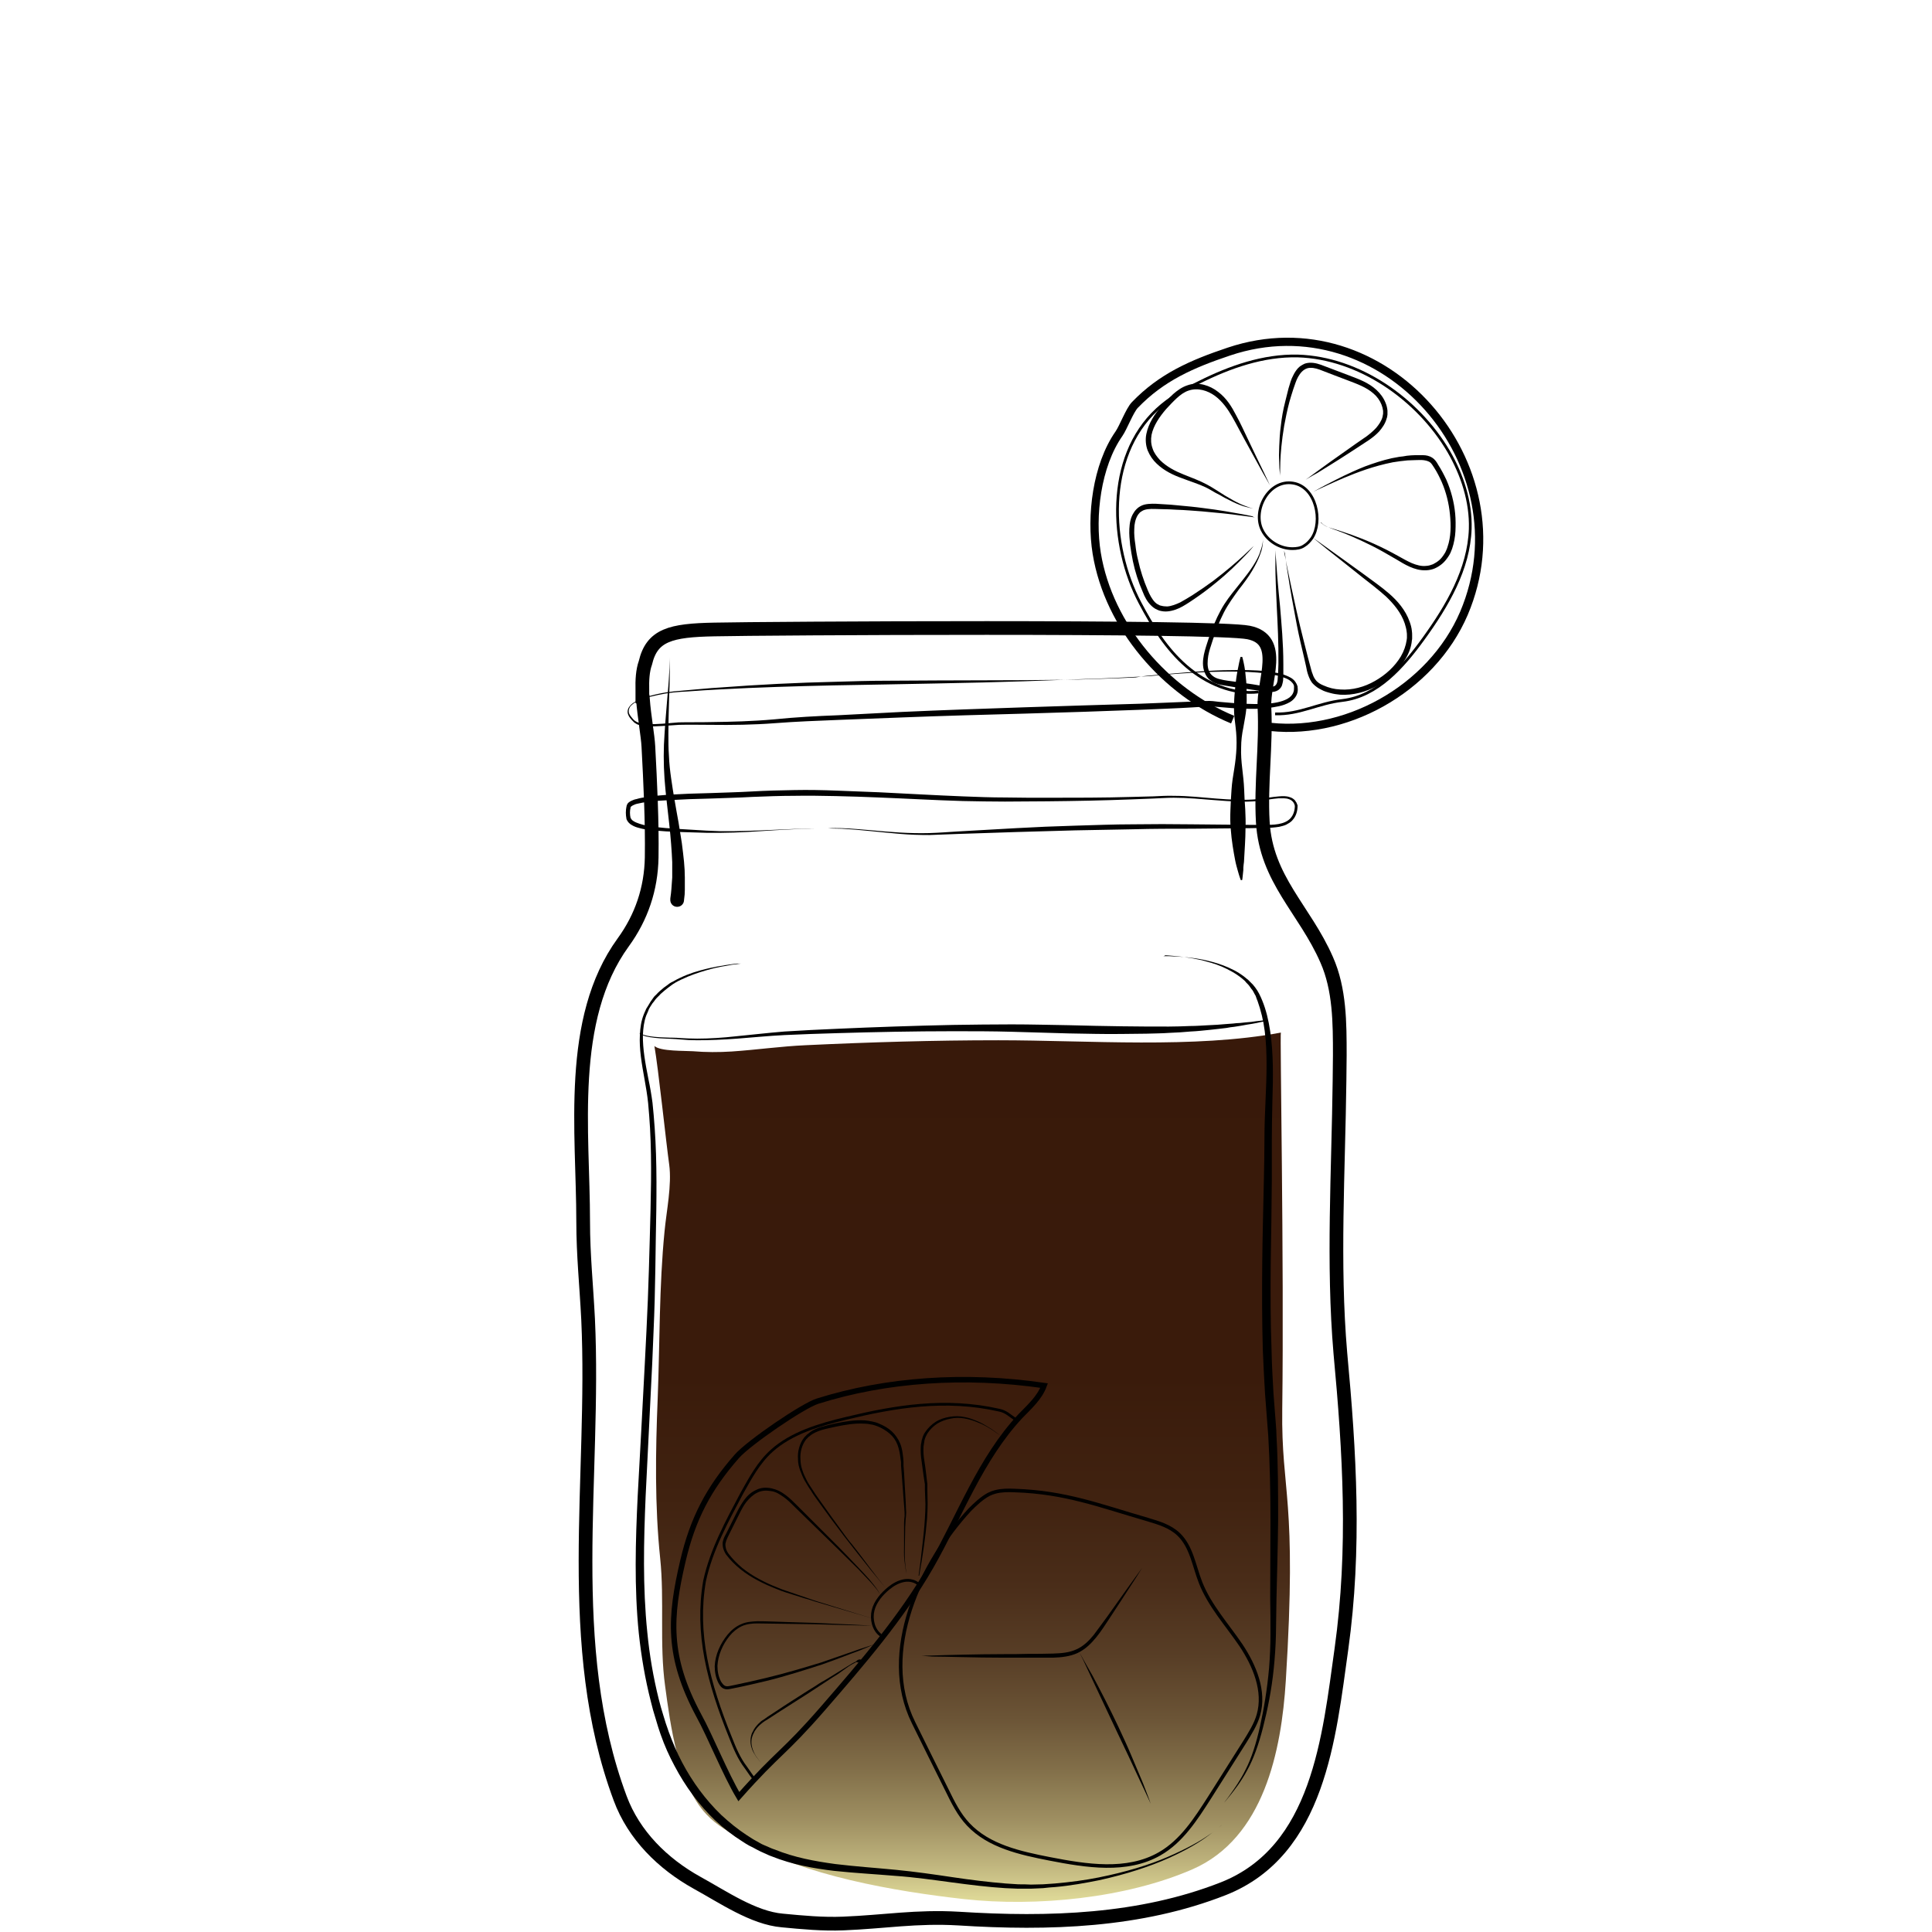 <svg id="Layer_1" xmlns="http://www.w3.org/2000/svg" viewBox="0 0 705 705"><style>.st0,.st1{fill:none}.st1{stroke:#000;stroke-width:5;stroke-miterlimit:10}.st2{opacity:.9;fill:url(#SVGID_1_);enable-background:new}.st3{fill:url(#SVGID_2_)}.st4{fill:none;stroke:#000;stroke-width:3;stroke-miterlimit:10}.st5{stroke-width:1.292}.st5,.st6,.st7{fill:none;stroke:#000;stroke-miterlimit:10}.st7{stroke-width:2}</style><path class="st0" d="M122.5 0h460v705h-460V0z"/><path class="st1" d="M6711.1-565.6c.3 38.5.2 82.4-5.7 120.5-2.3 14.7-3.7 31.7-10.6 44.9-9.4 17.9-18.6 35.9-34 49.5-5.5 4.9-11.5 9.2-17.9 12.8-4.2 2.3-15.3 5.1-15.9 10.8-.4 3.6 3.8 5.7 6.9 7.6 6.9 4.3 10.9 12.3 11.6 20.4 1.5 15.4-5.6 30.7-18.9 38.8-.8.5-1.6 1-1.9 1.8-.7 2.1 2.1 3.4 4.2 3.8 12.1 2.1 24 5 35.7 8.7 7.7 2.4 24.3 10.6 12 18.5-7.7 4.9-17 6.2-26 7.3-24.7 3.1-49.7 6.2-74.5 3.9-5.6-.5-11.2-1.4-16.8-2.2l-22.5-3.3c-5.3-.8-11.8-2.7-12.7-7.9-1.7-10.2 16.6-15.1 23.6-17.2 4.9-1.5 36.5-4.6 35.6-9.3-.5-2.4-2.8-3.9-4.8-5.4-8.9-6.4-15-16.4-16.6-27.2-1.6-10.8 1.3-22.2 7.9-30.9 2.2-2.9 4.9-6 4.4-9.6-.2-1.5-1-2.9-2-4.1-5.1-6.7-15.9-9.5-22.8-14.7-7.9-6-15.2-12.8-21.6-20.4-12.5-14.5-22.1-31.5-27.6-49.9-5.2-17.2-6.9-35.3-8.2-53.2-2.3-31-3.6-62-3.8-93.1 20.2-2.4 42-1.8 62.4-1.4 52.8 1.1 160.5-1.6 160.5.5z"/><path d="M6584.5-250.7v1.9c0 .6.1 1.3.6 1.9.4.6 1.2.8 2.2.8 2.1-.1 4.5-.2 7.1-.2 1.3 0 2.7-.1 4-.1 1.4-.1 2.8-.1 4.1-.2 1.4-.1 2.8-.1 4.1-.2 1.4-.1 2.7-.1 4-.2 2.6-.1 5-.2 7.1-.3 2-.1 3.7-.6 4.6-1.3.4-.4.7-.8.8-1.1.1-.3.2-.5.2-.5v.5c-.1.3-.2.8-.6 1.3s-1.1 1-1.9 1.4-1.8.7-2.8.8c-2.1.4-4.5.7-7.1.9-1.3.1-2.7.3-4 .4-1.4.1-2.8.2-4.2.2-1.4 0-2.8.1-4.2.1h-4.1c-2.6-.1-5.1-.2-7.2-.4-.5-.1-1.1-.1-1.6-.4-.5-.3-.9-.7-1.1-1.1-.4-.9-.4-1.7-.3-2.3s.2-1.1.3-1.4c-.1-.3 0-.5 0-.5zm-.4-84.6s.6.2 1.6.5c.5.2 1.2.3 1.9.5s1.6.4 2.4.5c.9.2 1.9.3 2.9.5 1 .1 2.1.2 3.3.3 1.1.1 2.3.1 3.5.2h3.6c1.2 0 2.5 0 3.7-.1 1.2 0 2.4-.1 3.6-.1 2.3-.1 4.5-.1 6.3-.3 1.8-.2 3.2-.6 4.1-1.2.4-.3.8-.6 1-.8l.3-.3s-.1.1-.2.4c-.2.3-.4.6-.8 1-.8.8-2.3 1.6-4.2 2-.9.2-2 .4-3 .5-1.1.1-2.2.3-3.3.4l-3.6.3c-1.2.1-2.5.1-3.7.2-1.3 0-2.5 0-3.7-.1-.6 0-1.2-.1-1.8-.1-.6-.1-1.2-.1-1.8-.2-1.2-.1-2.3-.4-3.4-.6-.5-.1-1-.3-1.5-.4-.5-.2-1-.3-1.4-.4-1.8-.6-3.2-1.3-4.2-1.8-1-.6-1.6-.9-1.6-.9zM6534-233.2l.3.3c.2.2.5.4 1 .6.9.5 2.3 1 4.2 1.4 1.9.4 4.2.7 6.8 1.1 2.6.4 5.6.7 8.9 1.1 3.3.3 6.8.7 10.6 1 3.7.3 7.7.5 11.8.7 8.2.3 17 .5 25.7.6 4.4.1 8.8.1 13.1.2 4.3 0 8.5.1 12.6 0s8-.4 11.7-.8c3.7-.5 7.2-1.1 10.4-1.7 6.4-1.4 11.6-3 15.2-4.3 1.8-.7 3.2-1.2 4.2-1.6l1.5-.6s-.5.2-1.4.7c-.9.4-2.3 1.1-4.1 1.8-3.5 1.5-8.7 3.5-15.1 5.1s-14.1 2.9-22.3 3.2c-4.1.2-8.4.2-12.7.2-4.3 0-8.7-.1-13.1-.1-4.4-.1-8.8-.2-13.1-.3-4.3-.1-8.6-.4-12.7-.6-4.1-.3-8.1-.6-11.8-1-3.8-.4-7.3-.8-10.6-1.3-1.6-.3-3.2-.5-4.7-.7-1.5-.3-2.9-.5-4.2-.8-2.6-.5-4.9-1-6.8-1.5s-3.3-1.1-4.1-1.7c-.4-.3-.7-.5-.9-.7-.3-.2-.4-.3-.4-.3z"/><linearGradient id="SVGID_1_" gradientUnits="userSpaceOnUse" x1="6501.3" y1="1150.789" x2="6707.2" y2="1150.789" gradientTransform="matrix(1 0 0 -1 0 707)"><stop offset=".018" stop-color="#801fe3"/><stop offset="1" stop-color="#b7a7ff"/></linearGradient><path class="st2" d="M6501.3-537.4c1.4 24.4 2.7 48.8 4.1 73.2.4 7.9.9 15.9 2.2 23.7 1.8 11.1 5.4 21.8 8.9 32.5 3 9.1 6 18.2 11.1 26.3 17.8 28.1 51.5 32.7 81.9 31.3 10.6-.5 21.3-1.5 31.5-4.7 66.9-21.3 65.2-117 66.1-172.7 0-2.6.1-5.1.1-7.7-68.7 2.2-137.5 4-205.9-1.9z"/><path d="M6496.2-557.1s.6 8.1 1.5 22.2c.5 7.1 1 15.6 1.7 25.5.6 9.8 1.4 20.9 2.1 33.1.4 6.1.7 12.4 1.3 18.9.5 6.5 1.4 13.2 3 19.9 1.6 6.7 3.7 13.5 6 20.4 2.4 6.9 4.5 14 7.5 20.9.8 1.7 1.5 3.4 2.4 5.1.9 1.6 1.8 3.3 2.8 4.8 1.1 1.6 2.2 3.1 3.4 4.7 1.2 1.4 2.5 2.8 3.7 4.3 5.3 5.5 11.7 10 18.8 13.2 7.1 3.3 14.8 5.4 22.6 6.6 7.9 1.3 15.9 1.7 23.9 1.7 8-.1 16.1-.4 24-1.5 3.9-.5 7.9-1.2 11.7-2.2 1-.3 1.9-.5 2.8-.8l.7-.2h.1l.2-.1.4-.1 1.4-.5 2.8-1c.5-.2.9-.3 1.4-.5l1.3-.6c7.1-3.1 13.7-7.4 19.4-12.5 5.7-5.1 10.5-11.1 14.4-17.5 4-6.3 7.1-13.1 9.7-19.8 2.6-6.8 4.6-13.6 6.3-20.3 3.2-13.5 5-26.5 6.2-38.5 1.1-12.1 1.7-23.2 2-33 .3-9.9.5-18.4.7-25.5.2-14.2.4-22.2.4-22.2s0 2 .1 5.8c0 3.8.1 9.4.2 16.4 0 7.1 0 15.7-.2 25.5-.1 9.9-.5 21-1.5 33.1s-2.6 25.2-5.7 38.9c-1.6 6.8-3.6 13.7-6.1 20.6s-5.7 13.8-9.8 20.3c-4 6.5-9 12.7-14.8 18.1-5.9 5.4-12.7 9.8-20.2 13.1l-1.4.6c-.5.2-.9.4-1.4.5l-2.8 1-1.4.5-.4.1-.2.1-.2.1-.7.2c-1 .3-2 .6-2.9.8-3.9 1-8 1.8-12 2.4-8.1 1.1-16.2 1.5-24.4 1.6-8.2 0-16.3-.5-24.4-1.8-8-1.3-16-3.5-23.3-7-7.4-3.4-14.1-8.1-19.6-13.9-1.3-1.5-2.6-3.1-3.9-4.6-1.1-1.6-2.2-3.2-3.3-4.7-2.2-3.4-3.9-6.8-5.4-10.4-3-7.1-5.2-14.2-7.5-21.2-2.2-7-4.3-13.9-5.8-20.7-1.6-6.9-2.4-13.6-2.8-20.2-.5-6.6-.7-12.9-1-18.9-.6-12.1-1.1-23.2-1.6-33.1-.5-9.9-.8-18.4-1.2-25.5-.7-14.2-1-22.2-1-22.2z"/><path d="M6496.6-541.7s.8 0 2.4.1 3.8.2 6.7.3c2.9.2 6.4.3 10.5.5 4 .2 8.6.3 13.6.5s10.4.3 16.1.5 11.7.2 17.9.4c6.2.1 12.6.1 19.2.2 6.5.1 13.2 0 19.8.1 6.6 0 13.3 0 19.8-.1s13-.1 19.2-.2c12.5-.1 24.1-.2 34-.3 10-.1 18.3-.1 24.1-.1h9.1s-.8.1-2.4.2c-1.6.1-3.8.2-6.7.4-5.8.3-14.1.8-24.1 1.3s-21.6.9-34 1.3c-6.2.1-12.7.4-19.2.4-6.5.1-13.2.1-19.8.2-6.6 0-13.3 0-19.8-.2-6.5-.1-13-.3-19.2-.4-6.2-.2-12.3-.4-18-.8-2.9-.2-5.6-.3-8.3-.5-2.7-.2-5.3-.4-7.8-.5-2.5-.2-4.9-.3-7.1-.5-2.3-.2-4.4-.4-6.4-.6-4-.4-7.6-.7-10.4-1-2.9-.3-5.2-.6-6.7-.7-1.7-.4-2.5-.5-2.5-.5z"/><linearGradient id="SVGID_2_" gradientUnits="userSpaceOnUse" x1="354.759" y1="12.954" x2="354.759" y2="330.171" gradientTransform="matrix(1 0 0 -1 0 707)"><stop offset="0" stop-color="#e0db99"/><stop offset=".044" stop-color="#bfb47d"/><stop offset=".093" stop-color="#9f9062"/><stop offset=".15" stop-color="#83704a"/><stop offset=".212" stop-color="#6b5436"/><stop offset=".282" stop-color="#583e26"/><stop offset=".363" stop-color="#4a2d19"/><stop offset=".465" stop-color="#402210"/><stop offset=".606" stop-color="#3a1b0b"/><stop offset="1" stop-color="#38190a"/></linearGradient><path class="st3" d="M294.1 381.4c23.3-1.1 46.7-1.8 70.2-1.8 32.9 0 71.5 3.1 103.1-2.8-.4 0 1.2 83 .5 137.5-.4 30.7 5.5 31.8 1.3 99-1.6 25.6-8 57.4-34 68.8-24.3 10.6-57.1 13.8-83.4 10.9-25-2.8-58.7-8.5-80.5-21.4-4.9-2.9-9.6-5.3-13.6-9.6-10.3-11-13.1-32.7-15-46.8-2.1-15.2-.2-31.3-1.8-46.6-2-19.3-1.7-38.8-.9-58.4.8-20.5.5-40.7 2.5-60.9.7-7.4 2.7-16.9 1.7-24.3-1.1-7.8-4-35.4-5.4-43.3 2.2 2 11.2 1.7 14 1.9 4.7.4 9.5.4 14.2.1 9-.6 18-1.9 27.1-2.3z"/><path class="st0" d="M233.5 376.4c2.2 2 11.2 1.7 14 1.9 4.7.4 9.5.4 14.2.1 9.1-.5 18.1-1.8 27.2-2.2 23.3-1.1 46.7-1.8 70.2-1.8 32.9 0 71.5 3.1 103.1-2.8-.4 0 1.2 83 .5 137.5-.4 30.7 5.5 31.8 1.3 99-1.6 25.6-8 57.4-34 68.8-24.3 10.6-57.1 13.8-83.4 10.9-25-2.8-58.7-8.5-80.5-21.4-4.9-2.9-9.6-5.3-13.6-9.6-10.3-11-13.1-32.7-15-46.8-2.1-15.2-.2-31.3-1.8-46.6-2-19.3-1.7-38.8-.9-58.4.8-20.5.5-40.7 2.5-60.9"/><path class="st1" d="M488.8 394.4c0-3.1.1-6.2.1-9.3 0-11.8 0-24.1-4.8-34.9-8-18.3-22.1-29.3-23.3-50.3-.8-13.9 1.3-27.9.6-41.8-.5-9.7 7.2-24.7-5.8-27.3-12.1-2.5-177.7-1.5-194.9-1.1-16 .3-22.8 2-25.2 12.2-1 2.8-1.2 6.3-1.1 10v3.1l.2.1c.5 6.5 1.8 13.3 2 17.4.7 13.3 1.4 27.2 1.2 40.4-.2 11.4-3.7 21.8-10.4 31-20.4 28.1-14.6 69.2-14.6 101.9 0 12.2 1.2 23.5 1.8 35.6 2.7 57.9-9.1 118.9 11.7 174.8 5 13.5 15.6 23.9 28 30.8 9.5 5.2 20.6 12.9 31.2 13.8 7.3.7 14.7 1.4 22.2 1.1 15.1-.6 26.6-2.7 42.1-1.8 33 2.1 66.3 1 96.6-10.9 34.9-13.8 38.6-55.5 43.1-87.5 5.1-36.6 3-71.6-.4-108-2.8-32.6-.7-66.5-.3-99.3z"/><path d="M244.3 239.7s0 1.4.1 3.8c0 2.4 0 5.9-.2 10.1-.1 4.2-.3 9-.3 14.2 0 2.6 0 5.3.2 8 .1 2.7.4 5.4.8 8.2.4 2.7.8 5.5 1.3 8.2s.9 5.4 1.4 7.9c.4 2.6.8 5.1 1.2 7.5.3 2.4.6 4.7.8 6.8.2 2.1.3 4.1.3 5.8v4.5c0 1.3-.1 2.3-.2 2.9-.1.7-.1 1-.1 1-.1 1.4-1.3 2.4-2.7 2.3s-2.4-1.3-2.3-2.7v-.2s0-.3.1-.9.2-1.5.3-2.7.2-2.6.3-4.2v-5.6c-.1-2-.2-4.3-.4-6.6-.2-2.4-.4-4.8-.7-7.4s-.6-5.3-.9-8c-.3-2.7-.6-5.5-.8-8.3s-.3-5.6-.3-8.4.1-5.5.3-8.1c.3-5.2.8-10.1 1.1-14.2.4-4.2.6-7.6.7-10v-3.9zm209 0s.4 1.3.8 3.5c.2 1.1.4 2.5.5 4 .2 1.6.3 3.3.3 5.2s.1 4-.1 6.2-.7 4.5-1.1 6.9c-.5 2.4-.8 4.8-.8 7.3-.1 2.5.1 5.1.4 7.6.3 2.6.6 5.1.7 7.6s.2 5 .4 7.3c.1 2.4.2 4.7.1 6.8 0 2.2-.1 4.2-.2 6.1s-.2 3.6-.3 5.2c0 .8-.1 1.5-.2 2.2s-.1 1.3-.1 1.9c-.2 2.2-.4 3.6-.4 3.6l-.5.1s-.5-1.2-1.1-3.4c-.3-1.1-.7-2.4-1-4-.3-1.5-.6-3.3-.9-5.2-.1-1-.3-2-.4-3s-.2-2.1-.3-3.2c-.2-2.2-.2-4.5-.1-6.9s.2-4.9.4-7.4c.1-1.3.2-2.5.4-3.8.2-1.3.4-2.5.6-3.8.4-2.5.7-5.1.8-7.6.1-2.5 0-5-.3-7.4s-.6-4.7-.6-6.9.1-4.3.3-6.2c.3-3.8.8-7 1.3-9.2.4-2.2.8-3.5.8-3.5h.6z"/><path d="M419.7 246.7s-1.9.1-5.6.3c-3.6.2-9 .5-15.8.7s-15.1.6-24.6.9c-9.5.3-20.2.6-31.9.8-11.7.2-24.3.5-37.7.7-13.4.3-27.5.7-42 1.5-3.6.2-7.3.4-11 .7-1.8.1-3.7.2-5.5.4s-3.7.5-5.5.9-3.6.8-5.4 1.4c-1.7.6-3.5 1.4-4.7 2.8-.5.7-.7 1.6-.5 2.4.3.8.9 1.5 1.5 2.2l.5.5c.1.1.4.3.6.4.4.2.8.4 1.2.5.9.2 1.8.3 2.8.4 3.8.2 7.6-.3 11.5-.6 3.9-.1 7.7 0 11.6-.1 7.7-.1 15.5-.3 23.3-1 7.8-.8 15.5-1.2 23.3-1.5 7.7-.4 15.5-.8 23.1-1.2 15.3-.7 30.4-1.2 45-1.7s28.7-.9 42-1.3c6.7-.3 13.2-.5 19.5-.8 1.6-.1 3.1-.1 4.7-.2 1.7-.1 3.2.1 4.7.3 3 .3 6 .5 8.9.7 2.9.1 5.7.2 8.5 0 2.7-.2 5.4-.6 7.6-1.8 1.1-.6 1.9-1.5 2.2-2.5.2-.5.2-1.1.2-1.7v-.4c0-.2-.1-.3-.1-.4-.1-.2-.2-.5-.4-.7-.7-.9-1.7-1.5-2.8-1.9-1.1-.4-2.2-.8-3.4-1-4.6-1-9-1.2-13.1-1.3s-7.9 0-11.3.1c-7.1.3-14.3.8-21.4 1.5zm0-.2s1.9-.2 5.6-.5c3.6-.3 9-.8 15.8-1.2 3.4-.2 7.2-.3 11.3-.3 4.1 0 8.6.1 13.3 1 1.2.2 2.4.5 3.6 1s2.4 1 3.3 2.2c.2.3.4.6.6 1 .1.2.1.4.2.5 0 .1 0 .1.1.3v.3c.1.7.1 1.4-.1 2.1-.4 1.4-1.5 2.6-2.7 3.3-1.2.7-2.6 1.2-4 1.5s-2.8.5-4.2.7c-2.8.3-5.7.3-8.7.2-2.9-.1-5.9-.3-8.9-.6-1.5-.1-3-.3-4.5-.2-1.5.1-3.1.2-4.7.3-6.3.4-12.8.6-19.5.9-13.4.5-27.5 1-42.1 1.4s-29.7.8-45 1.4l-23.1.9c-7.7.3-15.5.6-23.3 1.2s-15.6.7-23.3.6c-3.9 0-7.8-.1-11.6 0-3.8.2-7.7.7-11.5.5-1-.1-1.9-.2-2.9-.4-.5-.1-1-.3-1.4-.6-.2-.1-.4-.2-.6-.4l-.5-.5c-.7-.7-1.4-1.5-1.7-2.4-.4-1-.1-2.2.6-3 .6-.8 1.5-1.4 2.3-1.8.9-.5 1.7-.8 2.6-1.2 1.8-.6 3.6-1.1 5.5-1.5 1.8-.4 3.7-.7 5.6-.9 1.9-.2 3.7-.3 5.6-.5 3.7-.3 7.4-.7 11-.9 14.6-1.1 28.7-1.8 42-2.1 6.7-.2 13.2-.4 19.5-.4s12.4-.1 18.2-.1c11.7 0 22.4-.1 31.9-.1 9.5-.1 17.8-.1 24.6-.4 6.8-.2 12.2-.4 15.8-.6 3.4-.6 5.3-.7 5.3-.7zm-112.5 55.7c7.1.3 14.1 1.2 21.2 1.6 3.5.2 7.1.3 10.6.2 3.5-.1 7.1-.4 10.6-.6l21.2-1.2c7.1-.4 14.2-.7 21.3-.9 7.1-.2 14.2-.5 21.3-.5 7.1-.1 14.2-.1 21.3 0l21.3.2h5.3c1.8 0 3.5 0 5.2-.3s3.3-.9 4.4-2.1 1.6-2.9 1.6-4.6v.1c-.2-1.2-1-2.1-2.2-2.5-1.1-.4-2.4-.3-3.7-.3-2.5.2-5.1.7-7.6 1-5.2.5-10.3.1-15.4-.3s-10.2-.9-15.3-.9c-2.5 0-5.1.2-7.7.3l-7.7.3c-10.3.4-20.5.6-30.8.7-5.1 0-10.3.1-15.4.1s-10.3-.1-15.4-.2c-10.3-.3-20.5-.9-30.8-1.3-5.1-.2-10.2-.4-15.4-.5-5.1-.1-10.2-.2-15.3-.1-5.1 0-10.2.2-15.3.4-5.1.3-10.3.4-15.4.6-5.1.1-10.2.3-15.3.6-2.5.1-5.1.3-7.6.6-1.2.2-2.5.4-3.7.7-.6.1-1.1.4-1.6.6-.2.1-.4.3-.6.4-.1.1-.1.2-.2.2v.2c-.3 1.2-.3 2.5 0 3.8v-.1c.2.5.6 1 1.2 1.3.6.4 1.3.6 2.1.9 1.5.5 3.1.8 4.7 1 3.2.5 6.5.7 9.8.9l9.9.6c1.6.1 3.3.1 4.9.2h4.9c6.6-.1 13.2-.4 19.7-.7 3.3-.1 6.6-.3 9.9-.3h4.9c1.8-.2 3.5-.1 5.1-.1zm0 .2c-1.6 0-3.3-.1-4.9-.1h-4.9c-3.3.1-6.6.2-9.9.4-6.6.3-13.1.9-19.7 1.1-1.6 0-3.3.1-4.9.1h-5l-9.9-.3c-3.3-.1-6.6-.3-9.9-.6-1.7-.2-3.3-.4-5-.9-.8-.2-1.7-.5-2.5-1-.8-.4-1.6-1.2-2-2.2v-.1c-.3-1.5-.3-3 0-4.5v.2c0-.6.3-1.1.6-1.5.3-.3.7-.5 1-.7.7-.3 1.3-.6 2-.7 1.3-.4 2.6-.6 3.9-.8 2.6-.4 5.2-.6 7.7-.8 5.1-.3 10.3-.5 15.4-.6 5.1-.2 10.2-.3 15.3-.6 5.1-.3 10.3-.4 15.4-.5s10.3 0 15.4.2 10.3.4 15.4.6c10.3.5 20.5 1.1 30.7 1.5 5.1.2 10.2.4 15.4.4 5.1.1 10.3.1 15.4.1 10.3 0 20.5 0 30.8-.3 2.6-.1 5.1-.1 7.7-.2s5.1-.3 7.7-.2c5.2 0 10.3.6 15.4 1s10.2.7 15.3.2c2.5-.3 5-.8 7.6-1 1.3-.1 2.6-.2 4 .3.7.2 1.3.6 1.8 1.1l.6.9.4 1v.1c0 1.8-.5 3.8-1.8 5.2-.3.4-.7.7-1.1 1-.4.2-.8.5-1.2.7-.8.4-1.8.6-2.6.8-1.8.3-3.6.4-5.4.4l-5.3.1-21.3.2c-7.1 0-14.2 0-21.3.2l-21.2.4-21.2.6-21.3.7c-3.5.1-7.1.3-10.6.4-3.6 0-7.1-.1-10.6-.4-7.3-.6-14.3-1.5-21.4-1.9zm-73.6 74.5s.2.1.5.4c.4.2.9.4 1.8.6 1.6.4 4.1.6 7.2.7 1.6.1 3.3 0 5.2.2 1.9.1 3.9.2 6.1.2 4.4 0 9.3-.3 14.6-.9 5.3-.5 11.1-1.2 17.3-1.7 6.2-.4 12.6-.7 19.4-1 13.4-.6 27.8-1.1 42.1-1.4 7.2-.1 14.3-.2 21.4-.2s14 .2 20.7.3c6.7.2 13.2.3 19.3.4 6.1.1 12 .1 17.3.1 2.7 0 5.2-.1 7.7-.2 2.4 0 4.8-.2 6.9-.3 2.2-.1 4.2-.2 6.1-.4.9-.1 1.8-.1 2.7-.2.9-.1 1.7-.2 2.5-.2 1.6-.2 3-.3 4.2-.4 1.2-.2 2.2-.3 3.1-.4 1.7-.2 2.6-.3 2.6-.3l.1.3s-.9.2-2.5.5c-.8.2-1.8.4-3 .6s-2.6.4-4.1.7c-.8.1-1.6.3-2.5.4s-1.8.2-2.7.4c-1.9.2-3.9.5-6.1.7s-4.5.5-7 .6c-1.2.1-2.5.2-3.8.3-1.3.1-2.6.1-4 .2-2.7.2-5.5.2-8.4.3-2.9 0-5.9.1-9 .1-6.2.1-12.7-.1-19.4-.2-6.7-.2-13.6-.4-20.7-.6-7-.2-14.2-.2-21.4-.2-14.3 0-28.6.3-42.1.7-6.7.2-13.2.4-19.3.7-6.1.3-11.9.9-17.3 1.3s-10.3.6-14.7.6c-2.2 0-4.2-.1-6.1-.3-1.9-.2-3.6-.2-5.2-.3-3.1-.1-5.6-.4-7.3-.8-.8-.2-1.4-.5-1.9-.7-.4-.2-.5-.4-.5-.4l.2-.2z"/><path d="M424.5 348.9h1c.6 0 1.6 0 2.8.1 2.5.1 6.1.3 10.7 1.2 2.3.5 4.8 1.1 7.4 2.1s5.4 2.3 8 4.4c.3.3.6.5 1 .8l.9.9.9.9c.3.3.5.7.8 1 1.1 1.4 1.9 3.1 2.6 4.8 1.4 3.4 2.3 7.2 2.9 11.2 1.2 8 1.1 16.7.8 25.7-.1 4.6-.2 9.2-.2 13.9v14.6c-.1 9.9-.2 20.2-.4 30.6-.1 10.4-.1 21 .3 31.5.1 5.3.4 10.5.7 15.8l.6 7.8.3 3.9c.1 1.3.2 2.6.2 3.9.6 10.4.6 20.7.6 30.7-.1 9.9-.4 19.5-.6 28.6-.1 4.5-.1 9-.2 13.2-.1 4.3-.4 8.5-.8 12.4-.8 7.9-2.3 15.1-3.9 21.4-1.6 6.3-3.5 11.6-5.8 15.7-2.2 4.1-4.5 7-6 8.9-.8 1-1.4 1.7-1.8 2.2s-.6.7-.6.7.2-.3.6-.8 1-1.3 1.7-2.3c1.4-2 3.6-5 5.6-9.1 2.1-4.1 3.8-9.4 5.2-15.7 1.4-6.3 2.6-13.4 3.3-21.3.3-3.9.5-8 .5-12.3s0-8.7-.1-13.2c0-9.1.1-18.7.1-28.6 0-9.9-.2-20.1-.8-30.5l-.3-3.9-.3-3.9c-.2-2.6-.4-5.2-.6-7.9-.3-5.3-.6-10.6-.8-15.9-.3-10.6-.3-21.2-.2-31.6.1-10.4.4-20.7.6-30.6.1-5 .2-9.8.2-14.6 0-4.8.2-9.5.4-14 .4-9.1.7-17.6-.3-25.4-.5-3.9-1.4-7.5-2.6-10.9-.2-.4-.3-.8-.5-1.3l-.2-.6-.3-.5c-.4-.7-.7-1.5-1.3-2.1-.2-.3-.5-.7-.7-1s-.5-.6-.8-.9-.6-.6-.8-.9c-.3-.3-.6-.5-.9-.8-2.4-2-5.1-3.4-7.6-4.5-2.6-1.1-5-1.7-7.2-2.3-4.5-1-8.1-1.4-10.6-1.6-1.2-.1-2.2-.2-2.8-.2-.3.3-.7.3-.7.3z"/><path class="st4" d="M460.9 264.9c29.3 4.5 61.4-13.3 73.3-41.1 23-54.1-29.3-114.5-85.8-95.5-13.4 4.5-24.5 9.3-34.3 19.5-1.9 2-4.2 8.2-5.8 10.5-8.1 11.6-10.3 30-8.1 43.6 4.4 26.9 25.3 50.7 49.6 60.7"/><path class="st5" d="M360.8 545.3c.8-.4 1.6-.7 2.4-.9 2.3-.6 4.6-.6 7-.5 18.6.6 31 5.5 48.6 10.6 4 1.2 8.1 2.4 11.2 5.3 4.8 4.5 5.7 11.6 8.1 17.7 3.3 8.4 9.6 15.3 14.7 22.8 5 7.5 8.9 16.8 6.4 25.5-1 3.5-3 6.6-4.9 9.7l-12.9 20.4c-5 7.8-10.2 16-18.3 20.6-11.9 6.8-26.7 4.4-40.1 1.8-10.7-2.1-22.2-4.6-29.7-12.6-3.4-3.6-5.6-8.1-7.8-12.6-4-8.1-8.1-16.2-12.1-24.4-12.9-25.9 2.7-58.5 20.5-77.8 2-2 4.3-4.2 6.9-5.6z"/><path d="M336.2 604.2s1.5 0 4.1-.1 6.4-.2 10.9-.3 9.8-.2 15.4-.2c2.8 0 5.7 0 8.7-.1 2.9 0 6 0 8.9-.1 3-.1 5.9-.3 8.5-1.5 2.6-1.1 4.7-3.2 6.4-5.3 1.7-2.2 3.2-4.4 4.8-6.5 1.5-2.1 2.9-4.1 4.2-5.9 2.6-3.7 4.8-6.7 6.3-8.8s2.4-3.3 2.4-3.3-.8 1.3-2.2 3.5c-1.4 2.2-3.5 5.4-5.9 9.1-1.2 1.9-2.6 3.9-4 6.1-1.4 2.1-2.9 4.5-4.7 6.7-1.8 2.2-4 4.4-6.8 5.7s-6 1.6-9 1.7h-17.7c-5.6 0-10.9-.1-15.4-.2s-8.3-.2-10.9-.2c-2.5-.2-4-.3-4-.3zm57.8-1s.5.8 1.3 2.3 2 3.5 3.4 6c1.3 2.5 2.9 5.4 4.5 8.6 1.6 3.2 3.3 6.6 4.9 10 .8 1.7 1.6 3.5 2.4 5.2s1.5 3.4 2.2 5c1.4 3.3 2.7 6.4 3.8 9 1.1 2.6 1.9 4.9 2.5 6.4.6 1.6.9 2.5.9 2.5s-.4-.9-1.1-2.4-1.7-3.7-2.9-6.2c-2.4-5.2-5.6-12-8.9-18.9-3.2-6.9-6.5-13.7-8.9-18.9-1.2-2.6-2.2-4.7-2.9-6.2l-1.2-2.4z"/><path class="st6" d="M460.6 193.5c2 4 6.5 6.7 11 6.7 1.5 0 3-.2 4.2-1 1.2-.7 2.1-1.7 2.9-2.8 4.1-6.1 1.6-18.7-6.8-20.1-8.9-1.5-15 10-11.3 17.2z"/><path d="M468.5 200.8s.4 2.3 1.2 6.2c.8 4 2 9.6 3.5 16.3.8 3.4 1.6 7 2.6 10.8.5 1.9 1 3.9 1.5 5.9.3 1 .5 2 .8 3s.5 2.1.9 3c.3 1 .8 1.8 1.4 2.5.7.7 1.5 1.2 2.5 1.6 2 .9 4 1.4 6.2 1.5 4.3.3 8.8-.9 12.6-3.1 3.9-2.2 7.3-5.3 9.5-9 1.1-1.9 1.8-3.9 2.1-5.9 0-.3.1-.5.1-.8v-.8c0-.5 0-1-.1-1.5-.1-1-.4-2-.7-3-1.3-3.9-4-7.1-6.8-9.8-2.9-2.6-5.9-4.9-8.6-7-5.4-4.3-9.9-7.9-13.1-10.4-3.1-2.5-4.9-4-4.9-4s1.9 1.3 5.2 3.7c3.3 2.4 8 5.7 13.6 9.8 2.8 2.1 5.9 4.2 8.9 6.8s6 6 7.5 10.3c.4 1.1.7 2.2.8 3.3.1.6.1 1.2.1 1.8v.8c0 .3 0 .6-.1.9-.2 2.4-1.1 4.7-2.3 6.7-2.4 4.1-6 7.4-10.2 9.8-4.2 2.3-9 3.6-13.7 3.3-1.2-.1-2.4-.3-3.5-.6-.6-.2-1.2-.3-1.7-.5l-.8-.3-.4-.2c-.2-.1-.3-.1-.4-.2-1.1-.5-2.1-1.2-3-2.1-.9-.9-1.4-2.1-1.8-3.2-.4-1.1-.6-2.1-.8-3.2-.2-1-.5-2.1-.7-3.1-.5-2-.9-4-1.4-6-.9-3.9-1.6-7.6-2.2-11-1.3-6.8-2.2-12.5-2.8-16.5-.3-2-.5-3.6-.6-4.6-.3-.7-.4-1.2-.4-1.2zm13.4-10.2l.3.3c.2.2.5.4.9.7.8.6 2.2 1 3.9 1.5 3.5 1.1 8.5 2.7 14.3 5.3 2.9 1.3 5.9 2.8 9.1 4.6 1.6.9 3.2 1.8 4.8 2.5 1.7.7 3.5 1.2 5.2 1 .5 0 .8-.1 1.3-.2.4-.1.8-.3 1.2-.4.8-.4 1.6-.9 2.3-1.5.7-.6 1.3-1.4 1.8-2.2.3-.4.5-.8.7-1.3.2-.4.4-.9.5-1.3 1.3-3.7 1.3-7.9.9-11.9-.4-4.1-1.4-8.1-3-11.8-.8-1.8-1.7-3.6-2.8-5.3-.5-.8-1-1.6-1.6-2-.7-.4-1.5-.6-2.4-.7-.9-.1-1.9 0-2.9 0-.9 0-1.9.1-2.8.1l-2.7.3c-.9.1-1.8.3-2.7.4-3.5.7-6.7 1.6-9.7 2.6-5.9 2-10.7 4.2-14 5.7s-5.2 2.4-5.2 2.4.5-.3 1.3-.7c.9-.5 2.1-1.2 3.7-2s3.6-1.9 5.9-3 4.9-2.3 7.9-3.5c3-1.1 6.2-2.2 9.8-3 .9-.2 1.8-.3 2.7-.5.9-.1 1.9-.2 2.8-.4 1-.1 2-.2 2.9-.2h3c1 0 2.2.2 3.3.9s1.7 1.7 2.2 2.6c1.1 1.7 2.1 3.6 3 5.5 1.7 3.9 2.8 8.1 3.2 12.3.2 2.1.2 4.3.1 6.4-.1 2.1-.5 4.3-1.2 6.4l-.6 1.5c-.2.4-.5 1-.8 1.4-.6.9-1.3 1.8-2.1 2.5s-1.7 1.3-2.8 1.8c-.5.2-1 .4-1.6.5-.5.1-1.1.2-1.6.2-2.2.1-4.2-.5-6-1.3s-3.4-1.8-4.9-2.7c-3.1-1.8-6-3.5-8.8-4.9-5.6-2.8-10.4-4.8-13.9-6-1.7-.6-3.1-1.2-3.9-1.8-.4-.3-.7-.6-.8-.8-.1.1-.2 0-.2 0zm-5.5-15.5s1.5-1.1 4.1-3 6.3-4.6 10.9-7.8c2.2-1.6 4.7-3.3 7.3-5.1 1.2-.9 2.5-2 3.5-3.1 1-1.2 1.9-2.5 2.3-4 .1-.4.1-.8.2-1.1v-1.1c-.1-.8-.3-1.5-.6-2.3-.6-1.5-1.6-2.9-2.9-4-2.6-2.3-6-3.5-9.4-4.8s-6.9-2.6-10.2-3.9c-1.6-.6-3.3-.9-4.6-.5-1.5.5-2.5 1.7-3.3 3.1-.8 1.4-1.2 3-1.8 4.6-.5 1.6-1 3.1-1.4 4.6-.8 3-1.4 6-1.9 8.7-.9 5.4-1.3 10-1.4 13.2s-.1 5.1-.1 5.1 0-.5-.1-1.3c-.1-.9-.2-2.1-.2-3.7-.1-1.6-.1-3.6 0-5.8.1-2.3.2-4.8.6-7.6.3-2.8.8-5.7 1.6-8.8.4-1.5.8-3.2 1.2-4.8.5-1.6.9-3.3 1.8-4.9.4-.8.9-1.6 1.6-2.4.4-.4.7-.7 1.2-1 .2-.1.5-.3.7-.4.3-.1.4-.2.6-.3 2.1-.7 4.2-.2 5.9.4 3.5 1.3 6.9 2.6 10.3 3.9 3.4 1.3 7.1 2.6 10 5.3 1.4 1.3 2.6 2.9 3.3 4.7.4.9.6 1.9.7 2.8v1.5c-.1.5-.1 1-.3 1.4-.5 1.9-1.6 3.4-2.7 4.7-1.2 1.3-2.5 2.3-3.8 3.2-2.7 1.8-5.2 3.4-7.5 4.9-4.6 3-8.6 5.4-11.3 7.1-2.8 1.5-4.3 2.5-4.3 2.5zm-13 2s-.9-1.7-2.6-4.6c-1.6-2.9-3.9-7.1-6.7-12.2-1.4-2.5-2.8-5.3-4.4-8.1s-3.6-5.7-6.3-7.7c-2.7-2-6.3-3.1-9.6-2-1.6.5-3.1 1.6-4.4 2.8s-2.7 2.7-3.9 4c-2.4 2.8-4.6 6-5.3 9.4-.3 1.7-.2 3.4.4 5 .5 1.6 1.6 3 2.7 4.2 2.4 2.4 5.5 4 8.5 5.2s6 2.3 8.6 3.7 4.7 2.9 6.7 4.1c2 1.2 3.8 2.2 5.3 2.9s2.8 1.1 3.6 1.4c.9.3 1.3.4 1.3.4s-.5-.1-1.3-.3c-.9-.2-2.2-.5-3.7-1.1-1.6-.6-3.4-1.5-5.5-2.6-1-.6-2.1-1.2-3.3-1.8-1.1-.6-2.3-1.4-3.6-2-2.5-1.2-5.5-2.1-8.6-3.3-3.1-1.1-6.5-2.7-9.2-5.3-1.4-1.3-2.5-2.9-3.3-4.8-.7-1.8-.9-4-.5-6 .8-4 3.1-7.4 5.7-10.4 1.3-1.5 2.6-2.8 4.1-4.2 1.5-1.3 3.1-2.5 5.2-3.2 1.9-.7 4.1-.7 6-.2s3.7 1.4 5.2 2.6c3.1 2.3 5 5.5 6.5 8.4 1.6 2.9 2.9 5.8 4.1 8.3 2.5 5.2 4.5 9.5 6 12.5 1.5 3.1 2.3 4.9 2.3 4.9zm-5.5 11.7s-1.9-.3-5.3-.7c-3.4-.5-8.2-1-14-1.5-2.9-.2-6.1-.5-9.4-.6-1.7-.1-3.4-.2-5.1-.2s-3.6-.2-5.2 0c-.8.1-1.6.3-2.2.7-.4.3-.7.4-.9.7-.3.3-.5.6-.7.9-.8 1.4-1.2 3.2-1.2 5-.1 1.8.1 3.7.4 5.6.2 1.9.5 3.8 1 5.7.8 3.7 2 7.4 3.5 10.9.7 1.7 1.6 3.4 2.7 4.5.3.3.6.5.9.7l.3.1.1.1.2.1c.2.1.4.2.6.2.7.2 1.5.3 2.3.3 1.6-.1 3.3-.8 4.8-1.5 1.5-.8 2.9-1.7 4.4-2.6 2.8-1.8 5.4-3.6 7.7-5.3 4.6-3.5 8.3-6.7 10.8-9s3.9-3.7 3.9-3.7-.3.4-.9 1.1c-.6.7-1.5 1.7-2.7 2.9-2.4 2.5-5.8 5.9-10.4 9.6-2.3 1.9-4.8 3.8-7.6 5.7-.7.5-1.4.9-2.1 1.4s-1.5.9-2.3 1.4c-1.6.9-3.4 1.6-5.4 1.8-1 .1-2 0-3.1-.3-.3-.1-.5-.2-.7-.3l-.2-.1c-.1-.1-.1-.1-.2-.1l-.4-.2c-.5-.3-.9-.6-1.3-1-1.6-1.5-2.5-3.3-3.2-5.1-1.6-3.6-2.8-7.4-3.6-11.2-.4-1.9-.7-3.9-1-5.9-.2-2-.4-3.9-.3-5.9s.4-4.1 1.6-5.9c.3-.5.6-.9 1-1.3s.9-.8 1.3-1c1-.6 2-.8 3-.9 2-.2 3.8 0 5.5.1 1.8.1 3.5.2 5.2.4 3.3.3 6.5.6 9.4 1 5.8.7 10.6 1.6 14 2.2 1.7.3 3 .6 3.9.8.4.3.9.4.9.4zm3 8s0 .5-.1 1.5-.3 2.4-1 4.1c-.6 1.7-1.6 3.7-2.9 5.9s-3 4.5-4.9 6.9c-1.8 2.5-3.8 5.2-5.4 8.3s-2.9 6.6-4.1 10.2c-.3.9-.6 1.8-.9 2.8-.3.9-.5 1.8-.7 2.8-.3 1.9-.4 3.8.2 5.4.3.8.8 1.5 1.5 2 .6.5 1.5.9 2.4 1.1 1.8.5 3.9.7 6 1 2 .3 4.1.6 6.1.9 1 .2 2 .3 3 .5 1 .1 2 .3 2.9.4.9.1 1.7 0 2.3-.4.5-.4.8-1.1.9-2s.1-1.9.2-2.9c0-1 .1-1.9.1-2.9.1-7.7-.3-14.9-.6-21-.3-6.2-.5-11.3-.5-14.9v-5.7s.1 2.1.4 5.6c.1 1.8.3 4 .5 6.5s.5 5.3.8 8.4c.5 6.2 1.2 13.3 1.2 21.1v2.9c0 1 0 2-.1 3.1-.1.5-.2 1.1-.4 1.7-.2.6-.7 1.2-1.2 1.6-1.1.8-2.5.9-3.5.8-1.1-.1-2.1-.3-3.1-.4-1-.1-2-.3-3-.4-2-.3-4.1-.6-6.1-.9l-3.1-.5c-1-.2-2.1-.3-3.1-.6-1.1-.3-2.1-.7-3.1-1.5-.9-.7-1.6-1.7-2-2.8-.9-2.2-.7-4.4-.3-6.5.2-1 .5-2 .8-3 .3-.9.6-1.9.9-2.8 1.3-3.7 2.7-7.2 4.4-10.3 1.7-3.2 3.8-5.8 5.8-8.3 1.9-2.4 3.7-4.6 5.1-6.6s2.5-3.9 3.2-5.6c.2-.4.3-.8.4-1.2s.3-.7.4-1.1c.2-.7.3-1.2.4-1.7.2-1 .2-1.5.2-1.5z"/><path class="st6" d="M459.3 252.5c-9.5 1.1-19.1-3.1-26.4-9.4S420.5 228.5 416 220c-11.1-21-12.7-53.1 6.2-70.6 4.5-4.2 9.9-7.2 15.4-9.9 11.2-5.6 23.4-9.9 36-9.6 22.3.7 43.7 15.6 55 34.8 5 8.6 8.2 18.4 7.9 28.3-.5 14.7-8.4 28.1-17 40-7.5 10.4-16.9 21.1-29.6 22.6-8.9 1-15.7 5.2-24.6 4.9"/><path class="st7" d="M269.6 655.6c15-16.9 15.8-15.1 30.7-32.2 14.3-16.5 28.6-33 39.4-51.8 10.6-18.5 18-39.2 32.7-54.9 3.3-3.4 7-6.7 8.6-11.1-29-4.2-57.6-2.2-82.7 5.7-5.2 1.6-25 15.1-29.4 20.1-10.3 11.7-16.1 22.8-19.7 38.2-4.8 20.5-5.8 34.8 5.8 56.4 4.1 7.4 9.7 21.4 14.6 29.6z"/><path class="st6" d="M275.6 649.7c-1.3-1.6-2.2-3-3.4-4.7-2.6-3.4-4.1-7.1-5.6-10.9-8.1-20-12.8-38-9.5-57.2 2.5-11.5 8.2-21.8 13.6-32 3.1-5.5 6.1-11.2 10.9-15.5 7.1-6.4 17.2-9.5 27.4-11.9 17.4-4.2 35.9-7.4 55.7-2.9 2.4.5 3.7 1.9 5.8 3.3"/><path class="st6" d="M335.5 578.4c-1.4-1.5-3.6-2-5.7-1.6-2 .4-3.8 1.4-5.4 2.7-2.6 2.1-5 4.9-5.8 8.1s.1 7.2 2.8 9.1"/><path d="M323.2 579.5c-1.7-2.1-3.5-4.2-5.2-6.3l-5.1-6.4-2.5-3.2c-.8-1.1-1.7-2.1-2.5-3.2l-4.9-6.5-4.8-6.6c-.8-1.1-1.6-2.2-2.3-3.4-.8-1.1-1.5-2.3-2.2-3.5s-1.2-2.5-1.7-3.8-.8-2.7-.8-4.1c-.1-1.4 0-2.8.4-4.2s1-2.7 1.9-3.8c.1-.2.3-.3.4-.4l.3-.3c.1-.1.2-.3.4-.4.1-.1.3-.2.4-.3l-.1.1c1.4-1.3 3.1-2 4.8-2.5 1.7-.5 3.4-.9 5.2-1.3 3.4-.7 7-1.3 10.6-1.1.9.1 1.8.2 2.7.4.9.2 1.8.4 2.6.8 1.7.7 3.3 1.6 4.6 2.8 1.3 1.2 2.4 2.8 3.1 4.5s.9 3.5 1.1 5.3l.1 1.3v1.4l.2 2.6.3 5.3.3 5.3.1 2.6c.1.9.1 1.8 0 2.7s-.2 1.8-.2 2.6c-.1.9-.1 1.7-.1 2.6l-.1 5.3c0 1.8-.1 3.5 0 5.3s.3 3.5.6 5.2c-.4-1.7-.6-3.5-.8-5.2-.2-1.8-.1-3.5-.1-5.3v-8c0-.9.1-1.8.2-2.6 0-.9 0-1.7-.1-2.6l-.2-2.6-.4-5.3-.4-5.3-.2-2.6v-1.3l-.2-1.3c-.2-1.7-.5-3.4-1.1-5s-1.6-3-2.9-4.1-2.8-2-4.3-2.6c-.8-.3-1.6-.6-2.4-.7-.9-.2-1.7-.3-2.6-.3-3.4-.2-6.9.4-10.3 1.1-1.7.4-3.4.7-5.1 1.2-1.6.5-3.3 1.2-4.5 2.3-.1.1-.2.1-.3.2l-.3.3c-.2.3-.5.5-.6.6-1.6 2.1-2.3 4.7-2.1 7.4 0 .7.1 1.3.2 2 .1.3.1.7.2.9.1.3.2.6.3 1 .4 1.3 1 2.5 1.6 3.7s1.4 2.3 2.1 3.4c.7 1.1 1.5 2.3 2.3 3.4 1.6 2.2 3.1 4.4 4.7 6.6l4.8 6.6c.8 1.1 1.6 2.2 2.5 3.2l2.5 3.2 4.9 6.5c1.6 2.1 3.3 4.3 5 6.4zm12.8-8l-.6 3.5h-.2c.2-1.7.5-3.5.7-5.2l.6-5.2c.4-3.5.8-7 1-10.5.1-1.7.2-3.5.2-5.2l-.2-5.3v-2l-.1-.6-.4-2.6-.7-5.2c-.3-1.8-.4-3.6-.3-5.4 0-.5.1-.9.2-1.4l.1-.6c0-.2.1-.5.2-.7.2-.9.6-1.8 1.1-2.5 1-1.5 2.3-2.8 3.9-3.8s3.3-1.5 5.1-1.8c1.8-.3 3.6-.3 5.4.1 1.8.3 3.4 1 5.1 1.7 1.6.7 3.1 1.7 4.6 2.6 1.5 1 2.8 2.1 4.3 3.1l-2.2-1.5c-.7-.5-1.4-1-2.2-1.5-1.5-.9-3-1.8-4.7-2.4-1.6-.7-3.3-1.2-5-1.5s-3.4-.3-5.1.1c-1.7.3-3.3.9-4.8 1.8-1.4.9-2.7 2.2-3.6 3.6-.4.7-.8 1.5-1 2.3-.1.2-.1.4-.1.6l-.1.6c-.1.4-.1.8-.2 1.3-.1 1.7 0 3.4.3 5.1.3 1.8.5 3.5.7 5.2l.3 2.6c0 .2.1.4.1.7v2l.1 5.3c0 1.8-.1 3.5-.2 5.3-.3 3.5-.7 7-1.2 10.5l-.8 5.2c-.3 1.7-.6 3.5-.9 5.2h-.2l.8-3.5zm-17.2 19.2l-14.3-4.2-7.1-2.1c-1.2-.4-2.4-.8-3.6-1.1l-3.5-1.1-3.5-1.1c-1.2-.4-2.4-.8-3.5-1.3-2.3-.9-4.6-1.9-6.8-3.1-4.4-2.3-8.5-5.4-11.6-9.5-.5-.8-.9-1.7-1.1-2.6-.1-.5-.1-1-.1-1.5s.2-1 .3-1.4c.3-.9.8-1.7 1.2-2.5l1.2-2.4 2.4-4.8c.8-1.6 1.7-3.2 2.8-4.7s2.5-2.8 4.3-3.6c1.7-.9 3.7-1 5.6-.6.9.2 1.8.5 2.7.9.8.4 1.6.9 2.4 1.5 1.5 1.1 2.8 2.4 4.1 3.7l15.3 15.3c2.5 2.6 5.1 5.2 7.5 7.8 1.2 1.3 2.5 2.6 3.7 4s2.3 2.8 3.3 4.3l.6 1.3-.7-1.3c-.5-.7-1.1-1.4-1.7-2.1-.6-.7-1.2-1.4-1.8-2-1.2-1.3-2.5-2.6-3.7-3.9l-7.7-7.6-15.5-15.1c-1.3-1.3-2.5-2.5-4-3.6-.7-.5-1.5-1-2.2-1.4-.8-.4-1.6-.7-2.5-.8-1.7-.3-3.5-.2-5 .6-1.5.7-2.8 2-3.9 3.3-1.1 1.4-1.9 3-2.7 4.6l-2.4 4.8-1.2 2.4c-.4.8-.8 1.6-1.1 2.4l-.3 1.2c0 .4 0 .8.1 1.2.1.8.5 1.6 1 2.3 1.5 2 3.2 3.7 5.1 5.3 1.9 1.5 4 2.9 6.1 4 2.2 1.2 4.4 2.2 6.7 3.1 1.1.5 2.3.9 3.5 1.3l3.5 1.2 3.5 1.2c1.2.4 2.4.8 3.5 1.2l7.1 2.2 7.1 2.2 6.9 2.1zm.3 9.3s-1.9.8-5.2 2.2c-1.7.6-3.7 1.4-6.1 2.3-2.4.9-5 1.9-7.9 2.9-2.9.9-6.1 2-9.5 3s-7 2.1-10.8 3c-3.8.9-7.6 1.8-11.6 2.6l-1.5.3c-.5.1-1.1.2-1.7.1-.6-.1-1.2-.4-1.6-.8-.4-.4-.7-.9-1-1.4-1-1.9-1.4-4.1-1.4-6.2.2-4.3 2.1-8.3 4.7-11.5 1.3-1.6 3-3 4.9-3.8 1.9-.9 4-1 5.9-1.1 3.9 0 7.6.2 11.1.3s6.9.2 10 .3c6.2.3 11.3.5 14.9.7s5.7.3 5.7.3-2.1 0-5.7-.1-8.7-.2-14.9-.4c-6.2-.1-13.4-.2-21.1-.3-1.9 0-3.8.2-5.6 1-1.7.8-3.3 2.1-4.5 3.6-2.5 3.1-4.2 7-4.4 10.9 0 2 .4 4 1.3 5.7.5.8 1.1 1.6 1.9 1.7.4.1.9 0 1.4-.1l1.5-.3c3.9-.8 7.8-1.7 11.6-2.6 7.5-1.8 14.4-3.9 20.3-5.7 5.8-2 10.7-3.7 14.1-4.9 3.2-1 5.2-1.7 5.2-1.7zm-4.6 5.9s-.1.2-.3.3c-.1.1-.3.3-.6.4-.2.1-.5.1-.7 0l-.4-.2.2-.4c.1-.2.4-.3.6-.4.3-.1.5-.1.8 0 .2.2.4.3.4.3z"/><path d="M277.8 643.4l-1.9-2.4c-.6-1-1.3-2-1.6-3.1-.4-1.1-.5-2.3-.4-3.5.1-.6.2-1.2.4-1.7.1-.3.2-.5.4-.8.1-.3.3-.5.4-.8.6-1 1.4-1.9 2.3-2.7.4-.4.9-.7 1.4-1l1.4-1 2.9-1.9c1.9-1.3 3.8-2.5 5.8-3.8l5.8-3.7 2.9-1.8c.9-.6 1.9-1.3 2.9-1.8l3-1.8c1-.6 1.9-1.2 2.9-1.8l2.9-1.8c1-.6 2-1.3 3.1-1.7v-.2c.7 0 1.4 0 2.1-.1-.7.1-1.4.3-2 .5-1 .5-2 1-3 1.7l-2.8 2c-.9.7-1.9 1.3-2.9 1.9l-2.9 1.9-2.9 1.9-2.9 1.9-5.8 3.7-5.8 3.7-2.9 1.9c-1 .6-2 1.2-2.8 1.9-.9.7-1.6 1.5-2.2 2.4-.2.2-.3.5-.4.7-.1.3-.3.5-.4.8-.2.5-.4 1-.5 1.6-.2 1.1-.1 2.2.2 3.3.3 1.1.8 2.1 1.4 3.1l1.9 2.5z"/><path d="M270.5 351.6s-.5.1-1.5.2-2.5.3-4.4.7c-1.9.3-4.3.8-7 1.6s-5.8 1.8-9.1 3.4c-.8.4-1.7.8-2.4 1.3-.4.2-.8.5-1.2.8l-1.2.9c-.8.6-1.6 1.3-2.4 2-.4.3-.7.8-1.1 1.1-.4.4-.8.8-1.1 1.2-.3.4-.6.9-1 1.3-.3.4-.6 1-.9 1.4l-.4.7c-.1.2-.2.5-.3.8-.2.5-.5 1.1-.7 1.6-.8 2.2-1.1 4.6-1.2 7.1-.1 5 .9 10.4 2 16 .6 2.8 1.1 5.7 1.5 8.7.3 3 .6 6.1.8 9.2.9 12.6.7 26.2.4 40.6-.1 7.2-.2 14.6-.4 22.2s-.6 15.3-.9 23.1c-.8 15.7-1.6 31.9-2.4 48.4-.7 16.4-1.1 33.2.6 49.7.8 8.3 2.2 16.5 4.2 24.5l.8 3 .9 3 .9 2.9c.3.9.7 1.9 1 2.9 1.4 3.8 3 7.6 4.9 11.2 3.8 7.2 8.6 13.7 14.3 19.2 2.9 2.7 6 5.2 9.2 7.3.8.5 1.7 1.1 2.5 1.6l2.5 1.4c.8.5 1.7.8 2.6 1.2s1.7.8 2.7 1.1c7.1 2.9 14.7 4.3 22.1 5.3 7.4.9 14.8 1.4 22 2.1 7.2.7 14.1 1.7 20.8 2.7 6.7 1 13.2 1.8 19.4 2.3 1.5.1 3.1.2 4.6.3 1.5 0 3.1 0 4.6.1 1.5 0 3-.1 4.4-.1 1.5-.1 2.9-.2 4.3-.3 5.7-.5 11-1.2 16-2.2 10-2 18.5-4.6 25.2-7.5s11.8-5.7 15-8c.8-.5 1.5-1 2.1-1.5s1.1-.9 1.5-1.2c.8-.6 1.2-1 1.2-1s-.4.3-1.2 1c-.4.3-.9.7-1.5 1.2s-1.3 1-2.1 1.6c-3.1 2.4-8.1 5.4-14.8 8.4-6.7 3-15.2 5.8-25.2 8-5 1-10.4 2-16.1 2.5-1.4.1-2.9.2-4.4.4-1.5.1-3 .1-4.5.2h-4.6c-1.6-.1-3.1-.1-4.7-.2-6.3-.4-12.8-1.2-19.5-2.1-6.7-.9-13.6-1.9-20.8-2.4-7.1-.6-14.5-1-22.1-1.8-7.6-.9-15.3-2.3-22.8-5.3-.9-.3-1.9-.8-2.8-1.2-.9-.4-1.8-.8-2.7-1.3s-1.8-1-2.7-1.4c-.9-.5-1.7-1-2.6-1.6-3.5-2.2-6.7-4.7-9.7-7.5-6-5.7-11-12.5-14.9-19.9-2-3.7-3.7-7.5-5.1-11.5-.3-1-.7-1.9-1-3l-.9-3-.9-3-.8-3.1c-2.1-8.2-3.5-16.5-4.4-24.9-1.7-16.8-1.2-33.7-.4-50.2.9-16.5 1.8-32.7 2.6-48.4.4-7.8.8-15.5 1.1-23.1.3-7.5.5-14.9.7-22.1.4-14.4.8-28 .1-40.5-.2-3.1-.4-6.2-.7-9.2-.3-2.9-.8-5.8-1.3-8.6-1-5.6-2-11.1-1.7-16.3.1-2.6.5-5.1 1.4-7.4.2-.6.5-1.1.7-1.6.1-.3.2-.5.4-.8l.5-.8.9-1.5c.3-.5.7-.9 1-1.4s.7-.8 1.1-1.2c.4-.4.7-.8 1.2-1.2.8-.7 1.6-1.4 2.5-2l1.2-.9c.4-.3.9-.5 1.3-.7.8-.5 1.7-.9 2.5-1.3 3.3-1.6 6.5-2.5 9.3-3.2 2.8-.7 5.2-1.1 7.1-1.4 1.9-.3 3.4-.5 4.4-.6 1 .1 1.5 0 1.5 0z"/></svg>